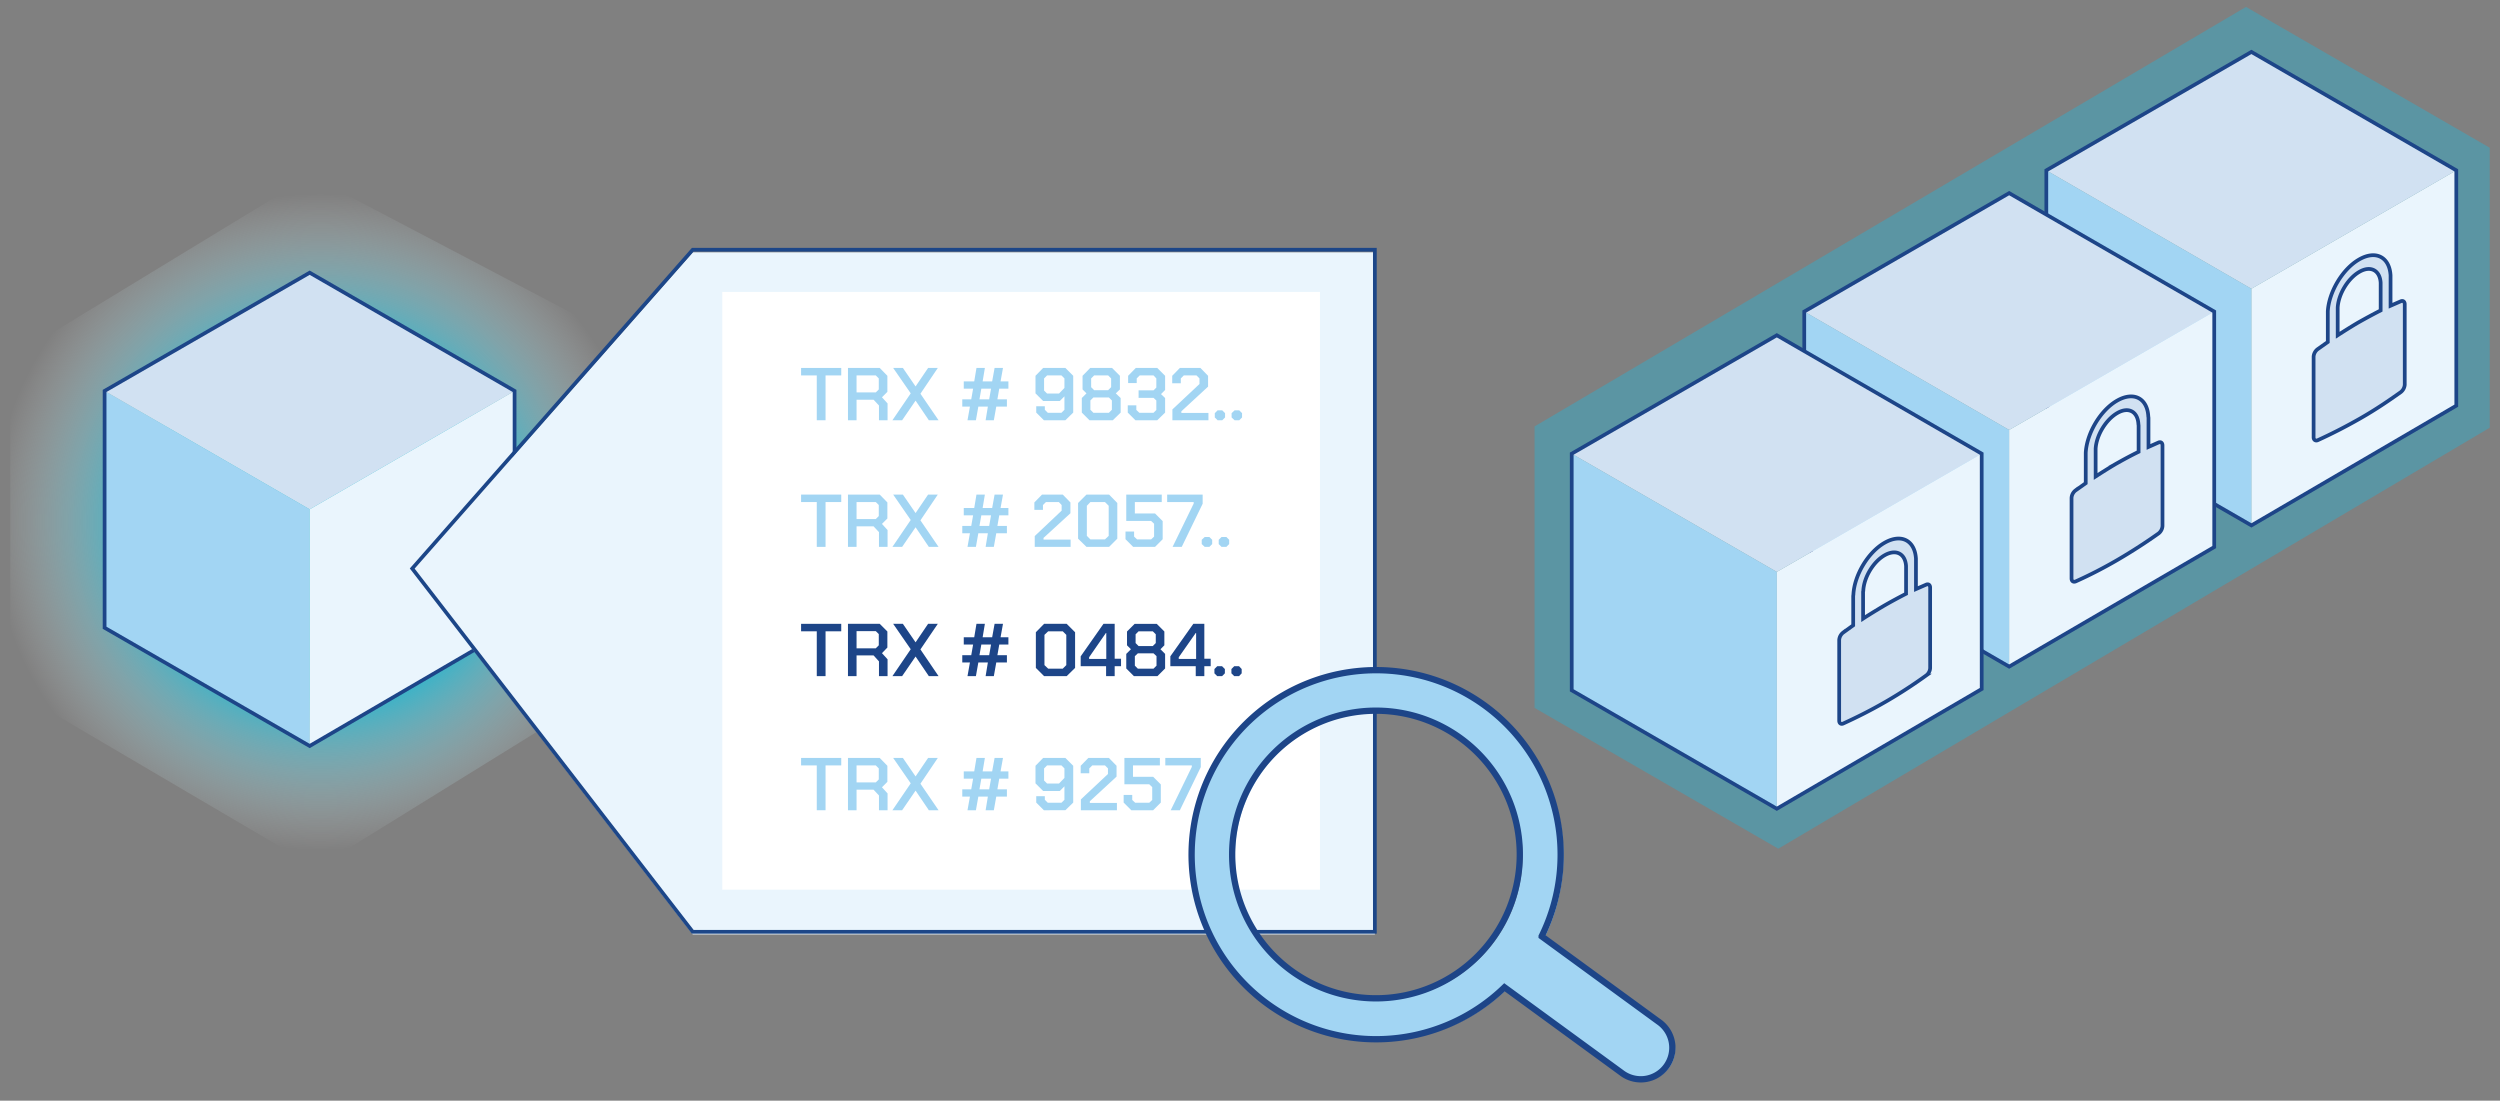 <svg id="Layer_1" data-name="Layer 1" xmlns="http://www.w3.org/2000/svg" xmlns:xlink="http://www.w3.org/1999/xlink" viewBox="0 0 1338.5 589.3">
  <rect x="0" y="0" width="1338.5" height="589.3" fill="#808080" stroke="none"/>
  <defs>
    <style>
      .cls-1, .cls-2, .cls-7, .cls-8 {
        fill-rule: evenodd;
      }

      .cls-1 {
        fill: url(#radial-gradient);
      }

      .cls-2 {
        fill: #23b4d7;
        opacity: 0.4;
      }

      .cls-3 {
        fill: #a2d5f3;
      }

      .cls-4, .cls-7 {
        fill: #d1e1f2;
      }

      .cls-5 {
        fill: #eaf5fd;
      }

      .cls-12, .cls-6, .cls-8, .cls-9 {
        fill: none;
        stroke-miterlimit: 10;
      }

      .cls-12, .cls-6, .cls-8 {
        stroke: #1d4588;
      }

      .cls-6, .cls-8, .cls-9 {
        stroke-width: 2px;
      }

      .cls-9 {
        stroke: #1c4688;
      }

      .cls-10 {
        fill: #fff;
      }

      .cls-11 {
        fill: #1d4588;
      }

      .cls-12 {
        stroke-width: 3.38px;
      }
    </style>
    <radialGradient id="radial-gradient" cx="171.59" cy="279.43" r="176" gradientUnits="userSpaceOnUse">
      <stop offset="0.53" stop-color="#00caed" stop-opacity="0.7"/>
      <stop offset="1" stop-color="#fff" stop-opacity="0"/>
    </radialGradient>
  </defs>
  <polygon class="cls-1" points="5.5 191.9 166.1 94.1 334.3 182.4 337.7 360.7 169.5 464.8 5.5 368.4 5.5 191.9"/>
  <polygon class="cls-2" points="821.6 228.3 1202.5 3.7 1333 79.1 1333 229 952.1 454.4 821.6 379 821.6 228.3"/>
  <polygon class="cls-3" points="1205.4 281.3 1095.6 217.9 1095.6 91.2 1205.4 154.6 1205.4 281.3"/>
  <polygon class="cls-4" points="1205.4 154.6 1095.6 91.2 1205.4 27.8 1315.1 91.2 1205.4 154.6"/>
  <polygon class="cls-5" points="1315.1 217.2 1205.4 281.3 1205.4 154.6 1315.1 91.2 1315.1 217.2"/>
  <polygon class="cls-6" points="1315.1 91.2 1205.4 27.8 1095.6 91.2 1095.6 217.9 1205.4 281.3 1315.1 217.2 1315.1 91.2"/>
  <path class="cls-7" d="M1287.8,206a5.5,5.5,0,0,1-2.1,4c-6.5,4.6-13.8,9.4-21.7,14s-15.9,8.6-22.7,11.7c-1.3.5-2.2-.2-2.2-1.6V191a5.5,5.5,0,0,1,2.1-4,248.5,248.5,0,0,1,21.4-14.1,199,199,0,0,1,23.1-11.6c1.2-.5,2.1.2,2.1,1.6Z"/>
  <path class="cls-7" d="M1252.7,161.8v0Z"/>
  <path class="cls-7" d="M1280.2,147.4c-.5-9.8-7.8-13.6-16.7-8.5s-16.2,17.4-16.8,27.8v20.7l5.3-3V164.7c.4-7.2,5.4-15.5,11.5-19.1s11-.9,11.4,5.8c0,.3.1.6.1.9v18.8l5.3-3.1V148.6A4.9,4.9,0,0,0,1280.2,147.4Z"/>
  <path class="cls-8" d="M1285.4,161.3l-5.5,2.4V147.4c-.6-9.8-7.9-13.6-16.8-8.5s-16.2,17.4-16.8,27.8v16.4l-5.5,3.9a5.5,5.5,0,0,0-2.1,4v43.1c0,1.4,1,2.1,2.2,1.6,6.8-3.1,14.4-6.9,22.8-11.7s15.1-9.4,21.6-14a5.6,5.6,0,0,0,2.2-4V162.9C1287.5,161.5,1286.6,160.8,1285.4,161.3Zm-23.2,11.6c-3.7,2.2-7.2,4.4-10.6,6.6V164.7c.4-7.2,5.4-15.5,11.5-19.1s11.1-.9,11.5,5.8v14.8C1270.7,168.2,1266.6,170.4,1262.2,172.9Z"/>
  <polygon class="cls-3" points="1075.7 356.9 966 293.5 966 166.8 1075.7 230.2 1075.7 356.9"/>
  <polygon class="cls-4" points="1075.7 230.2 966 166.8 1075.7 103.4 1185.5 166.8 1075.7 230.2"/>
  <polygon class="cls-5" points="1185.5 292.9 1075.7 356.9 1075.7 230.2 1185.5 166.8 1185.5 292.9"/>
  <polygon class="cls-6" points="1185.5 166.8 1075.7 103.4 966 166.8 966 293.5 1075.7 356.9 1185.5 292.9 1185.5 166.8"/>
  <path class="cls-7" d="M1158.2,281.6a5.5,5.5,0,0,1-2.1,4c-6.5,4.6-13.8,9.4-21.7,14a238,238,0,0,1-22.8,11.7c-1.2.5-2.1-.2-2.1-1.6V266.6a5.5,5.5,0,0,1,2.1-4,248.5,248.5,0,0,1,21.4-14.1,199,199,0,0,1,23.1-11.6c1.2-.5,2.1.2,2.1,1.6Z"/>
  <path class="cls-7" d="M1123.1,237.4v0Z"/>
  <path class="cls-7" d="M1150.6,223c-.5-9.8-7.8-13.6-16.7-8.5s-16.3,17.4-16.8,27.9c0,.4-.1.8-.1,1.2V263l5.4-3V240.3c.4-7.2,5.4-15.5,11.4-19.1s11.1-.9,11.5,5.8v19.7l5.4-3.1V224.2C1150.7,223.8,1150.6,223.4,1150.6,223Z"/>
  <path class="cls-8" d="M1155.7,236.9l-5.4,2.4V224.2a4.9,4.9,0,0,0-.1-1.2c-.5-9.8-7.8-13.6-16.7-8.5s-16.2,17.4-16.8,27.9v16.3l-5.5,3.9a5.5,5.5,0,0,0-2.1,4v43.1c0,1.4.9,2.1,2.2,1.6a237.4,237.4,0,0,0,22.7-11.7c7.9-4.6,15.2-9.4,21.7-14a5.5,5.5,0,0,0,2.1-4V238.5C1157.8,237.1,1156.9,236.4,1155.7,236.9Zm-23.1,11.6c-3.7,2.2-7.2,4.4-10.6,6.6V240.3c.4-7.2,5.4-15.5,11.5-19.1s11-.9,11.4,5.8c0,.3.1.6.1.9v14C1141.1,243.8,1137,246,1132.6,248.5Z"/>
  <polygon class="cls-3" points="951.3 433 841.5 369.6 841.5 242.9 951.3 306.2 951.3 433"/>
  <polygon class="cls-4" points="951.3 306.2 841.5 242.9 951.3 179.5 1061 242.9 951.3 306.2"/>
  <polygon class="cls-5" points="1061 368.9 951.3 433 951.3 306.2 1061 242.9 1061 368.9"/>
  <polygon class="cls-6" points="1061 242.9 951.3 179.5 841.5 242.9 841.5 369.6 951.3 433 1061 368.9 1061 242.9"/>
  <path class="cls-7" d="M1033.8,357.7a5.6,5.6,0,0,1-2.2,4c-6.5,4.6-13.7,9.4-21.6,14s-16,8.6-22.8,11.7c-1.2.5-2.2-.2-2.2-1.6V342.7a5.5,5.5,0,0,1,2.1-4,248.5,248.5,0,0,1,21.4-14.1,199.6,199.6,0,0,1,23.2-11.6c1.2-.5,2.1.2,2.1,1.6Z"/>
  <path class="cls-7" d="M998.7,313.5a.7.7,0,0,0-.1.5v-.5Z"/>
  <path class="cls-7" d="M1026.2,299.1c-.6-9.8-7.9-13.6-16.8-8.5s-16.2,17.4-16.8,27.8v20.7l5.3-3V316.4c.4-7.2,5.4-15.6,11.5-19.1s11.1-.9,11.5,5.8v19.7l5.3-3.1V299.1Z"/>
  <path class="cls-8" d="M1031.3,313l-5.5,2.4V299.1c-.6-9.8-7.9-13.6-16.8-8.5s-16.2,17.4-16.7,27.8a6.2,6.2,0,0,0-.1,1.3v15.1l-5.4,3.9a5.5,5.5,0,0,0-2.1,4v43.1c0,1.4.9,2.1,2.1,1.6,6.8-3.1,14.5-6.9,22.8-11.7s15.2-9.4,21.6-14a5.3,5.3,0,0,0,2.2-4V314.6C1033.4,313.2,1032.5,312.5,1031.3,313Zm-23.1,11.6c-3.7,2.2-7.3,4.4-10.7,6.6v-14a1.9,1.9,0,0,1,.1-.8c.3-7.2,5.3-15.6,11.4-19.1s11.1-.9,11.5,5.8v14.8C1016.6,319.9,1012.5,322.1,1008.2,324.6Z"/>
  <polygon class="cls-3" points="165.8 399.4 56 336.1 56 209.3 165.8 272.7 165.8 399.4"/>
  <polygon class="cls-4" points="165.8 272.7 56 209.3 165.8 146 275.5 209.3 165.8 272.7"/>
  <polygon class="cls-5" points="275.5 335.4 165.8 399.4 165.8 272.7 275.5 209.3 275.5 335.4"/>
  <polygon class="cls-6" points="275.5 209.3 165.8 146 56 209.3 56 336.1 165.8 399.4 275.5 335.4 275.5 209.3"/>
  <polygon class="cls-5" points="736.1 135.1 736.1 500.3 370.9 500.3 220.7 305.7 370.9 135.1 736.1 135.1"/>
  <polygon class="cls-9" points="736.1 133.7 736.1 498.9 370.9 498.9 220.7 304.4 370.9 133.7 736.1 133.7"/>
  <rect class="cls-10" x="386.7" y="156.3" width="320" height="320.04"/>
  <g>
    <path class="cls-3" d="M437.3,201h-8.4v-4h21.5v4H442v24h-4.7Z"/>
    <path class="cls-3" d="M475.2,216v9h-4.6v-7.9l-2.9-3.1h-9.1v11H454V197h17l4.1,4.2v8.6l-2.9,2.9Zm-16.6-5.9h10.3l1.6-1.6v-5.9l-1.6-1.6H458.6Z"/>
    <path class="cls-3" d="M487.6,210.6,478.2,197h5.2l6.8,9.9,6.7-9.9h5.2l-9.3,13.8,9.7,14.2h-5.2l-7.1-10.5L483,225h-5.2Z"/>
    <path class="cls-3" d="M535,208.1l-1,5.7h5.1v3.9h-5.7l-1.3,7.3h-4.4l1.2-7.3h-5.1l-1.3,7.3H518l1.3-7.3h-4.1v-3.9H520l1-5.7h-5v-3.9h5.6l1.2-7.2h4.5l-1.2,7.2h5.1l1.3-7.2H537l-1.3,7.2h4.2v3.9Zm-4.4,0h-5.2l-1,5.7h5.2Z"/>
    <path class="cls-3" d="M554.8,220.9v-3.4h4.6v1.9L561,221h7.3l1.6-1.6v-7.2l-2.5,2.5h-8.9l-4.1-4.1v-9.4l4.1-4.2h11.9l4.2,4.2v19.7l-4.2,4.1H558.9ZM567,210.7l2.9-3v-5.1l-1.6-1.6h-7.7l-1.6,1.6v6.5l1.6,1.6Z"/>
    <path class="cls-3" d="M579.2,220.9v-7.8l2.5-2.5-2.1-2.1v-7.3l4.1-4.2h11.7l4.2,4.2v7.3l-2.2,2.1,2.6,2.5v7.8l-4.2,4.1H583.3Zm14.5.1,1.6-1.6v-5l-1.6-1.6h-8.3l-1.6,1.6v5l1.6,1.6Zm-.4-12.1,1.6-1.6v-4.7l-1.6-1.6h-7.5l-1.6,1.6v4.7l1.6,1.6Z"/>
    <path class="cls-3" d="M603.8,220.9V217h4.6v2.5L610,221h7.6l1.5-1.5v-5.1l-1.5-1.4h-8v-4h8l1.5-1.5v-4.9l-1.5-1.6h-7.4l-1.6,1.6v2.5H604v-3.9l4.1-4.2h11.5l4.2,4.2v7.6l-2.2,2.2,2.2,2.1v7.8l-4.2,4.1H607.9Z"/>
    <path class="cls-3" d="M627.7,219.2l14.5-13.6v-3l-1.6-1.6h-6.8l-1.6,1.6v2.6h-4.6v-4l4.1-4.2h11l4.1,4.2V207l-14.3,13.2v.9H647V225H627.7Z"/>
    <path class="cls-3" d="M650.4,223.5v-2.3l1.5-1.5h2.5l1.5,1.5v2.3l-1.5,1.5h-2.5Z"/>
    <path class="cls-3" d="M659.4,223.5v-2.3l1.6-1.5h2.5l1.5,1.5v2.3l-1.5,1.5H661Z"/>
  </g>
  <g>
    <path class="cls-3" d="M437.3,268.8h-8.4v-4h21.5v4H442v24h-4.7Z"/>
    <path class="cls-3" d="M475.2,283.8v9h-4.6v-7.9l-2.9-3.1h-9.1v11H454v-28h17l4.1,4.2v8.6l-2.9,2.9Zm-16.6-5.9h10.3l1.6-1.6v-5.9l-1.6-1.6H458.6Z"/>
    <path class="cls-3" d="M487.6,278.4l-9.4-13.6h5.2l6.8,9.9,6.7-9.9h5.2l-9.3,13.8,9.7,14.2h-5.2l-7.1-10.5L483,292.8h-5.2Z"/>
    <path class="cls-3" d="M535,275.9l-1,5.7h5.1v3.9h-5.7l-1.3,7.3h-4.4l1.2-7.3h-5.1l-1.3,7.3H518l1.3-7.3h-4.1v-3.9H520l1-5.7h-5V272h5.6l1.2-7.2h4.5l-1.2,7.2h5.1l1.3-7.2H537l-1.3,7.2h4.2v3.9Zm-4.4,0h-5.2l-1,5.7h5.2Z"/>
    <path class="cls-3" d="M554,287l14.4-13.6v-3l-1.5-1.6H560l-1.6,1.6V273h-4.6v-4l4.1-4.2H569l4.1,4.2v5.8L558.7,288v.9h14.5v3.9H554Z"/>
    <path class="cls-3" d="M577.2,288.4V269.3l4.5-4.5h12.1l4.4,4.5v19.1l-4.4,4.4H581.7Zm14.4.4,2-1.9V270.8l-2-2h-7.8l-1.9,2v16.1l1.9,1.9Z"/>
    <path class="cls-3" d="M602.6,288.7v-4.1h4.6v2.7l1.6,1.5h7.5l1.6-1.5v-6.9l-1.6-1.5H603V264.8h19v4H607.6v6.1h10.8l4.1,4.1v9.7l-4.1,4.1H606.7Z"/>
    <path class="cls-3" d="M639.1,269.6v-.8H624.9v-4h19v4.9l-11.2,23.1h-4.9Z"/>
    <path class="cls-3" d="M643.4,291.3V289l1.6-1.5h2.5L649,289v2.3l-1.5,1.5H645Z"/>
    <path class="cls-3" d="M652.5,291.3V289l1.5-1.5h2.6l1.5,1.5v2.3l-1.5,1.5H654Z"/>
  </g>
  <g>
    <path class="cls-11" d="M437.3,338h-8.4v-4h21.5v4H442v24h-4.7Z"/>
    <path class="cls-11" d="M475.2,353v9h-4.6v-7.9l-2.9-3.2h-9.1V362H454V334h17l4.1,4.1v8.6l-2.9,3Zm-16.6-5.9h10.3l1.6-1.6v-6l-1.6-1.6H458.6Z"/>
    <path class="cls-11" d="M487.6,347.6,478.2,334h5.2l6.8,9.9,6.7-9.9h5.2l-9.3,13.7,9.7,14.3h-5.2l-7.1-10.5L483,362h-5.2Z"/>
    <path class="cls-11" d="M535,345.1l-1,5.7h5.1v3.9h-5.7l-1.3,7.3h-4.4l1.2-7.3h-5.1l-1.3,7.3H518l1.3-7.3h-4.1v-3.9H520l1-5.7h-5v-3.9h5.6l1.2-7.2h4.5l-1.2,7.2h5.1l1.3-7.2H537l-1.3,7.2h4.2v3.9Zm-4.4,0h-5.2l-1,5.7h5.2Z"/>
    <path class="cls-11" d="M554.6,357.6V338.5L559,334h12.1l4.5,4.5v19.1l-4.5,4.4H559Zm14.4.4,1.9-1.9V339.9L569,338h-7.8l-2,1.9v16.2l2,1.9Z"/>
    <path class="cls-11" d="M592.2,356.7H578.6v-5.3L590.8,334h6v18.7h3.4v4h-3.4V362h-4.6Zm.1-3.9V338.9h-.2l-9,13v.9Z"/>
    <path class="cls-11" d="M603,357.9v-7.8l2.5-2.5-2.1-2.1v-7.4l4.1-4.1h11.8l4.1,4.1v7.4l-2.1,2.1,2.5,2.5v7.8l-4.1,4.1H607.1Zm14.6.1,1.6-1.6v-5.1l-1.6-1.5h-8.4l-1.6,1.5v5.1l1.6,1.6Zm-.4-12.1,1.6-1.6v-4.7l-1.6-1.6h-7.6l-1.6,1.6v4.7l1.6,1.6Z"/>
    <path class="cls-11" d="M640.2,356.7H626.6v-5.3L638.9,334h5.9v18.7h3.4v4h-3.4V362h-4.6Zm.2-3.9V338.9h-.2l-9.1,13v.9Z"/>
    <path class="cls-11" d="M650.2,360.5v-2.3l1.5-1.5h2.6l1.5,1.5v2.3l-1.5,1.5h-2.6Z"/>
    <path class="cls-11" d="M659.3,360.5v-2.3l1.5-1.5h2.6l1.4,1.5v2.3l-1.4,1.5h-2.6Z"/>
  </g>
  <g>
    <path class="cls-3" d="M437.3,409.8h-8.4v-4h21.5v4H442v24h-4.7Z"/>
    <path class="cls-3" d="M475.2,424.8v9h-4.6v-7.9l-2.9-3.1h-9.1v11H454v-28h17l4.1,4.2v8.6l-2.9,2.9Zm-16.6-5.9h10.3l1.6-1.6v-5.9l-1.6-1.6H458.6Z"/>
    <path class="cls-3" d="M487.6,419.4l-9.4-13.6h5.2l6.8,9.9,6.7-9.9h5.2l-9.3,13.8,9.7,14.2h-5.2l-7.1-10.5L483,433.8h-5.2Z"/>
    <path class="cls-3" d="M535,416.9l-1,5.7h5.1v3.9h-5.7l-1.3,7.3h-4.4l1.2-7.3h-5.1l-1.3,7.3H518l1.3-7.3h-4.1v-3.9H520l1-5.7h-5V413h5.6l1.2-7.2h4.5l-1.2,7.2h5.1l1.3-7.2H537l-1.3,7.2h4.2v3.9Zm-4.4,0h-5.2l-1,5.7h5.2Z"/>
    <path class="cls-3" d="M554.8,429.7v-3.4h4.6v1.9l1.6,1.6h7.3l1.6-1.6V421l-2.5,2.5h-8.9l-4.1-4.1V410l4.1-4.2h11.9l4.2,4.2v19.7l-4.2,4.1H558.9ZM567,419.5l2.9-3v-5.1l-1.6-1.6h-7.7l-1.6,1.6v6.5l1.6,1.6Z"/>
    <path class="cls-3" d="M578.7,428l14.5-13.6v-3l-1.6-1.6h-6.8l-1.6,1.6V414h-4.6v-4l4.1-4.2h11l4.1,4.2v5.8L583.5,429v.9H598v3.9H578.7Z"/>
    <path class="cls-3" d="M601.6,429.7v-4.1h4.6v2.7l1.6,1.5h7.5l1.6-1.5v-6.9l-1.6-1.5H602V405.8h19v4H606.6v6.1h10.8l4.1,4.1v9.7l-4.1,4.1H605.7Z"/>
    <path class="cls-3" d="M638.1,410.6v-.8H623.9v-4h19v4.9l-11.2,23.1h-4.9Z"/>
    <path class="cls-3" d="M642.4,432.3V430l1.6-1.5h2.5L648,430v2.3l-1.5,1.5H644Z"/>
    <path class="cls-3" d="M651.5,432.3V430l1.5-1.5h2.6l1.5,1.5v2.3l-1.5,1.5H653Z"/>
  </g>
  <path class="cls-3" d="M1028.4,583.9Z"/>
  <g>
    <g>
      <path class="cls-3" d="M738.2,359.3a99,99,0,1,0,98.9,99A98.9,98.9,0,0,0,738.2,359.3Zm0,176a77,77,0,1,1,77-77A77,77,0,0,1,738.2,535.3Z"/>
      <path class="cls-3" d="M821.3,498l68.2,49.7A16.9,16.9,0,1,1,869.6,575l-68.2-49.7Z"/>
    </g>
    <path class="cls-12" d="M888,547l-62.6-45.7a98.8,98.8,0,1,0-19.9,27.3l62.6,45.7A16.9,16.9,0,1,0,888,547ZM736.7,534.5a77,77,0,1,1,77-77A77,77,0,0,1,736.7,534.5Z"/>
  </g>
</svg>

